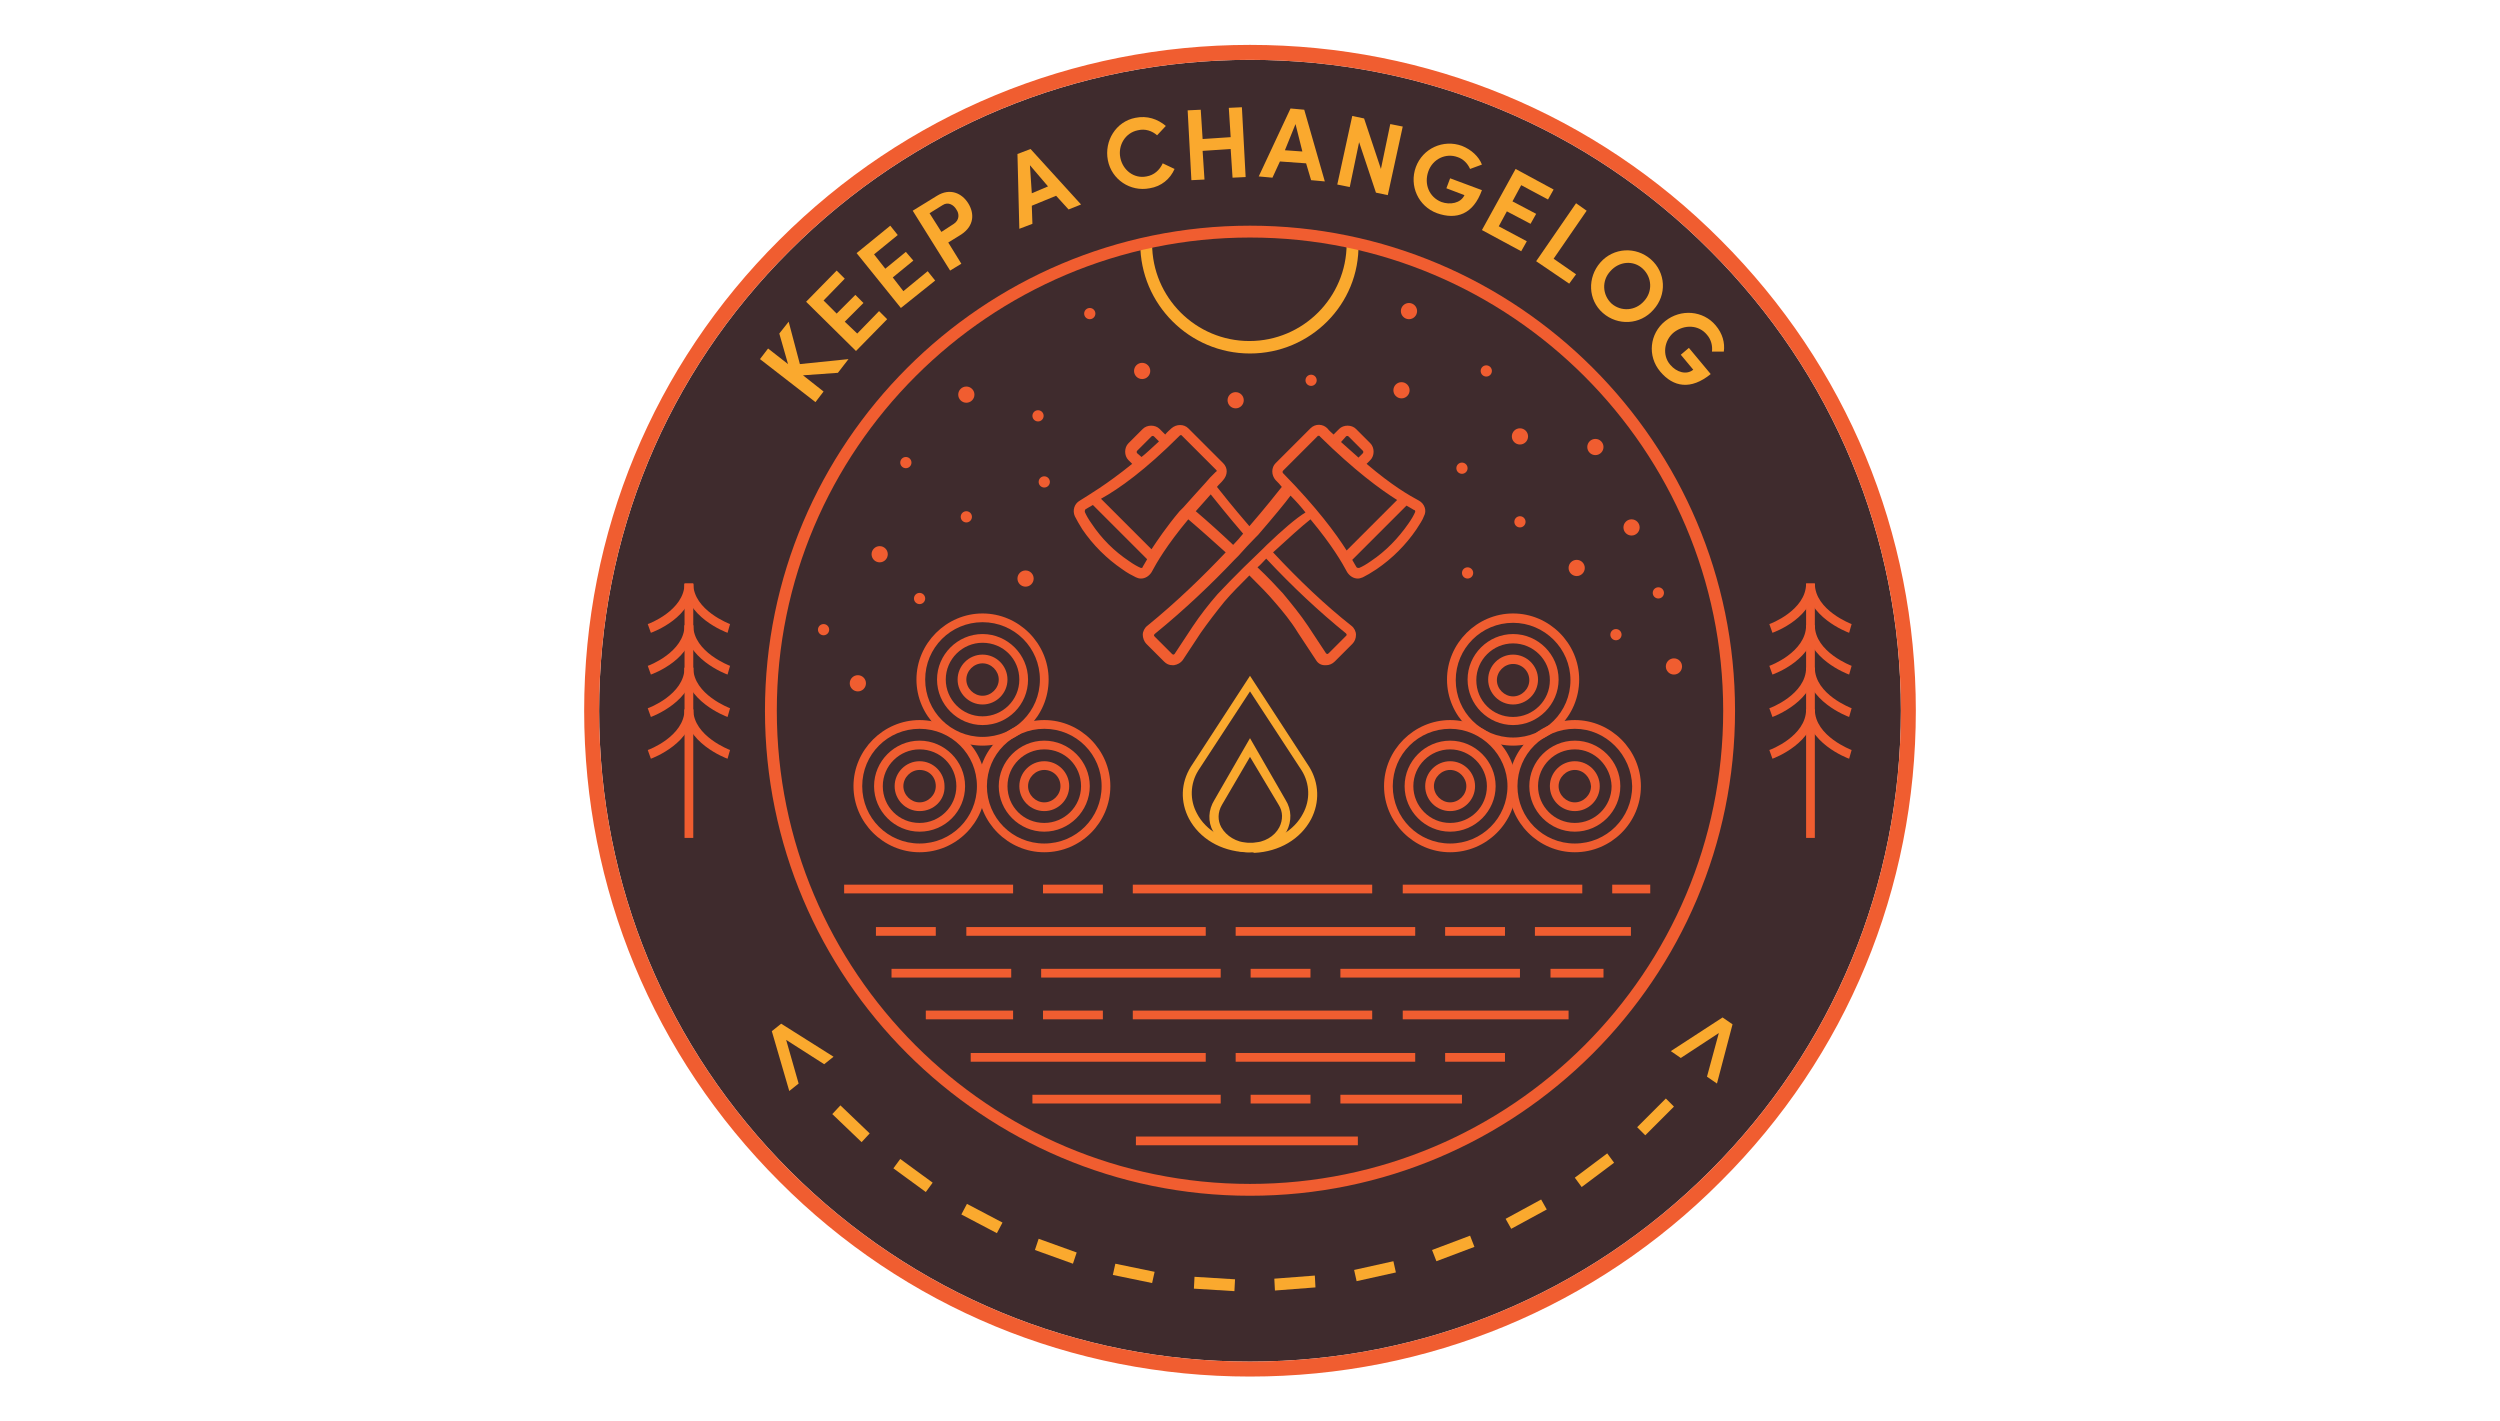 <?xml version="1.0" encoding="utf-8"?>
<!-- Generator: Adobe Illustrator 21.0.0, SVG Export Plug-In . SVG Version: 6.00 Build 0)  -->
<svg version="1.1" id="Layer_1" xmlns="http://www.w3.org/2000/svg" xmlns:xlink="http://www.w3.org/1999/xlink" x="0px" y="0px"
	 viewBox="0 0 401 228" style="enable-background:new 0 0 401 228;" xml:space="preserve">
<style type="text/css">
	.st0{fill:#3F2B2D;}
	.st1{fill:#F05D30;}
	.st2{fill:#FAA92E;}
</style>
<title>keepAChangelog-badge</title>
<g>
	<path class="st0" d="M200.5,9.6c-27.9,0-54.1,10.9-73.8,30.6C106.9,59.9,96.1,86.1,96.1,114s10.9,54.1,30.6,73.8
		s45.9,30.6,73.8,30.6s54.1-10.9,73.8-30.6c19.7-19.7,30.6-45.9,30.6-73.8S294,59.9,274.3,40.2C254.6,20.4,228.4,9.6,200.5,9.6z"/>
	<path class="st1" d="M200.5,7.2c-28.5,0-55.3,11.1-75.5,31.3c-20.2,20.1-31.3,47-31.3,75.5s11.1,55.3,31.3,75.5
		c20.1,20.2,47,31.3,75.5,31.3s55.4-11.1,75.5-31.3c20.2-20.1,31.3-47,31.3-75.5S296.2,58.7,276,38.5C255.9,18.3,229,7.2,200.5,7.2z
		 M274.3,187.8c-19.7,19.7-45.9,30.6-73.8,30.6s-54.1-10.9-73.8-30.6S96.1,141.9,96.1,114s10.8-54.1,30.6-73.8
		c19.7-19.7,45.9-30.6,73.8-30.6s54.1,10.8,73.8,30.6c19.7,19.7,30.6,45.9,30.6,73.8C304.9,141.9,294,168.1,274.3,187.8z"/>
	<g>
		<g>
			<path class="st2" d="M136.1,57.6l-1.7,2.2l-5.6,0.4l3.3,2.6l-1.3,1.7l-8.9-6.9l1.3-1.7l3.2,2.5l-1.4-4.9l1.5-1.9l1.8,6.8
				L136.1,57.6z"/>
			<path class="st2" d="M129.3,48.4l4.9-5l1.3,1.3l-3.4,3.5l2.1,2.1l3-3l1.3,1.3l-3,3l2,1.9l3.5-3.6l1.3,1.3l-5,5.1L129.3,48.4z"/>
			<path class="st2" d="M137.4,40.6l5.4-4.4l1.2,1.5l-3.8,3.1l1.8,2.3l3.3-2.7l1.2,1.4l-3.3,2.7l1.7,2.2l3.9-3.2L150,45l-5.5,4.4
				L137.4,40.6z"/>
			<path class="st2" d="M146.4,33.8l3.9-2.4c2.1-1.3,4-0.4,5,1.2c1,1.6,1,3.6-1.1,5l-2.1,1.3l2.1,3.4l-1.8,1.1L146.4,33.8z
				 M149.1,34.2l1.9,3l2-1.3c0.9-0.6,0.9-1.6,0.4-2.3c-0.4-0.7-1.3-1.3-2.2-0.7L149.1,34.2z"/>
			<path class="st2" d="M169.4,31.4l-3.9,1.6l0.1,2.9l-2.1,0.8l-0.3-12l2.1-0.8l8.1,8.9l-2,0.8L169.4,31.4z M165.5,31l2.6-1.1
				l-2.9-3.4L165.5,31z"/>
			<path class="st2" d="M188.4,27.1c-0.7,1.6-2.1,2.8-4,3.1c-3.1,0.6-6.1-1.4-6.7-4.5s1.3-6.2,4.4-6.8c1.9-0.4,3.6,0.2,4.9,1.3
				l-1.4,1.5c-0.8-0.7-1.9-1.1-3.1-0.8c-2,0.4-3.2,2.4-2.8,4.4s2.2,3.4,4.2,3c1.2-0.2,2.1-1,2.6-2.1L188.4,27.1z"/>
			<path class="st2" d="M199.2,17.2l0.6,11.2l-2.1,0.1l-0.3-4.6l-4.5,0.3l0.3,4.6l-2.1,0.1l-0.6-11.2l2.1-0.1l0.3,4.7l4.5-0.3
				l-0.3-4.7L199.2,17.2z"/>
			<path class="st2" d="M209.5,26.2l-4.2-0.3l-1.2,2.6l-2.2-0.2l5.1-10.9l2.2,0.2l3.3,11.5l-2.2-0.2L209.5,26.2z M206.1,24.1
				l2.8,0.2l-1.1-4.4L206.1,24.1z"/>
			<path class="st2" d="M222.6,31.3l-1.9-0.4l-2.7-8.1l-1.5,7.2l-2-0.4l2.4-11l1.9,0.4l2.7,8.1l1.5-7.2l2,0.4L222.6,31.3z"/>
			<path class="st2" d="M235.8,27.1c-0.4-0.9-1.1-1.6-2-1.9c-1.9-0.7-4,0.3-4.7,2.3s0.1,4.1,2.1,4.9c1.4,0.5,3.1,0.2,3.7-1.1
				l-2.9-1.1l0.6-1.6l5.1,1.9c-1.4,3.9-4.1,4.8-7.2,3.7c-3-1.1-4.5-4.4-3.4-7.4s4.4-4.5,7.4-3.4c1.5,0.6,2.7,1.7,3.2,3L235.8,27.1z"
				/>
			<path class="st2" d="M243.1,27.1l6.1,3.3l-0.9,1.6l-4.3-2.3l-1.4,2.6l3.8,2l-0.9,1.6l-3.8-2l-1.3,2.4l4.5,2.4l-0.9,1.6l-6.3-3.4
				L243.1,27.1z"/>
			<path class="st2" d="M252.8,32.6l1.7,1.2l-5.3,7.7l3.6,2.5l-1.1,1.5l-5.3-3.6L252.8,32.6z"/>
			<path class="st2" d="M264.8,41.6c2.4,2.1,2.6,5.7,0.4,8.1c-2.1,2.4-5.7,2.6-8.1,0.5c-2.4-2.1-2.5-5.7-0.4-8.1
				C258.8,39.7,262.4,39.5,264.8,41.6z M258.5,48.7c1.5,1.3,3.8,1.2,5.2-0.4c1.4-1.5,1.3-3.8-0.2-5.2c-1.5-1.4-3.8-1.2-5.2,0.4
				C256.9,45,257,47.3,258.5,48.7z"/>
			<path class="st2" d="M274.6,56.4c0.1-0.9-0.1-1.9-0.8-2.7c-1.3-1.6-3.6-1.7-5.3-0.4c-1.6,1.3-1.9,3.7-0.6,5.2
				c1,1.2,2.6,1.7,3.7,0.8l-2-2.4l1.3-1.1l3.5,4.2c-3.2,2.6-6,2.1-8.1-0.4s-1.7-6.1,0.8-8.1s6.1-1.7,8.1,0.7
				c1.1,1.3,1.5,2.8,1.3,4.2L274.6,56.4z"/>
		</g>
		<g>
			<path class="st2" d="M123.8,165.4l1.5-1.2l8.4,5.3l-1.5,1.2l-6.1-3.9l2,7l-1.5,1.2L123.8,165.4z"/>
			<path class="st2" d="M134.8,177.3l4.7,4.5l-1.3,1.4l-4.7-4.5L134.8,177.3z"/>
			<path class="st2" d="M144.4,185.9l5.2,3.8l-1.1,1.5l-5.2-3.8L144.4,185.9z"/>
			<path class="st2" d="M155.1,193.1l5.7,3l-0.9,1.7l-5.7-3L155.1,193.1z"/>
			<path class="st2" d="M166.6,198.7l6.1,2.2l-0.6,1.8l-6.1-2.2L166.6,198.7z"/>
			<path class="st2" d="M178.9,202.7l6.3,1.3l-0.4,1.8l-6.3-1.3L178.9,202.7z"/>
			<path class="st2" d="M191.6,204.8l6.5,0.4l-0.1,1.9l-6.5-0.4L191.6,204.8z"/>
			<path class="st2" d="M204.4,205.1l6.5-0.5l0.1,1.9l-6.5,0.5L204.4,205.1z"/>
			<path class="st2" d="M217.2,203.7l6.3-1.4l0.4,1.8l-6.3,1.4L217.2,203.7z"/>
			<path class="st2" d="M229.7,200.5l6.1-2.3l0.7,1.8l-6.1,2.3L229.7,200.5z"/>
			<path class="st2" d="M241.5,195.5l5.7-3.1l0.9,1.6l-5.7,3.1L241.5,195.5z"/>
			<path class="st2" d="M252.6,188.9l5.2-3.9l1.1,1.5l-5.2,3.9L252.6,188.9z"/>
			<path class="st2" d="M262.6,180.8l4.6-4.6l1.3,1.3l-4.6,4.6L262.6,180.8z"/>
			<path class="st2" d="M275.4,173.8l-1.6-1.1l1.9-7l-6.1,4l-1.6-1.1l8.3-5.4l1.6,1.1L275.4,173.8z"/>
		</g>
	</g>
	<g>
		<g>
			<rect x="109.8" y="93.7" class="st1" width="1.4" height="40.7"/>
			<g>
				<path class="st1" d="M116.7,101.5c-0.3-0.1-6.9-2.6-6.9-7.9h1.4c0,4.3,5.9,6.5,5.9,6.5L116.7,101.5z"/>
				<path class="st1" d="M116.7,108.2c-0.3-0.1-6.9-2.6-6.9-7.9h1.4c0,4.3,5.9,6.5,5.9,6.5L116.7,108.2z"/>
				<path class="st1" d="M116.7,115c-0.3-0.1-6.9-2.6-6.9-7.9h1.4c0,4.3,5.9,6.5,5.9,6.5L116.7,115z"/>
				<path class="st1" d="M116.7,121.7c-0.3-0.1-6.9-2.6-6.9-7.9h1.4c0,4.3,5.9,6.5,5.9,6.5L116.7,121.7z"/>
			</g>
			<g>
				<path class="st1" d="M104.4,101.5l-0.5-1.4c0.1,0,5.9-2.2,5.9-6.5h1.4C111.3,99,104.7,101.4,104.4,101.5z"/>
				<path class="st1" d="M104.4,108.2l-0.5-1.4c0.1,0,5.9-2.2,5.9-6.5h1.4C111.3,105.7,104.7,108.1,104.4,108.2z"/>
				<path class="st1" d="M104.4,115l-0.5-1.4c0.1,0,5.9-2.2,5.9-6.5h1.4C111.3,112.4,104.7,114.9,104.4,115z"/>
				<path class="st1" d="M104.4,121.7l-0.5-1.4c0.1,0,5.9-2.2,5.9-6.5h1.4C111.3,119.1,104.7,121.6,104.4,121.7z"/>
			</g>
		</g>
		<g>
			<rect x="289.7" y="93.7" class="st1" width="1.4" height="40.7"/>
			<g>
				<path class="st1" d="M296.6,101.5c-0.3-0.1-6.9-2.6-6.9-7.9h1.4c0,4.3,5.9,6.5,5.9,6.5L296.6,101.5z"/>
				<path class="st1" d="M296.6,108.2c-0.3-0.1-6.9-2.6-6.9-7.9h1.4c0,4.3,5.9,6.5,5.9,6.5L296.6,108.2z"/>
				<path class="st1" d="M296.6,115c-0.3-0.1-6.9-2.6-6.9-7.9h1.4c0,4.3,5.9,6.5,5.9,6.5L296.6,115z"/>
				<path class="st1" d="M296.6,121.7c-0.3-0.1-6.9-2.6-6.9-7.9h1.4c0,4.3,5.9,6.5,5.9,6.5L296.6,121.7z"/>
			</g>
			<g>
				<path class="st1" d="M284.3,101.5l-0.5-1.4c0.1,0,5.9-2.2,5.9-6.5h1.4C291.2,99,284.6,101.4,284.3,101.5z"/>
				<path class="st1" d="M284.3,108.2l-0.5-1.4c0.1,0,5.9-2.2,5.9-6.5h1.4C291.2,105.7,284.6,108.1,284.3,108.2z"/>
				<path class="st1" d="M284.3,115l-0.5-1.4c0.1,0,5.9-2.2,5.9-6.5h1.4C291.2,112.4,284.6,114.9,284.3,115z"/>
				<path class="st1" d="M284.3,121.7l-0.5-1.4c0.1,0,5.9-2.2,5.9-6.5h1.4C291.2,119.1,284.6,121.6,284.3,121.7z"/>
			</g>
		</g>
	</g>
	<g>
		<rect x="258.6" y="141.9" class="st1" width="6.1" height="1.4"/>
		<rect x="135.4" y="141.9" class="st1" width="27.1" height="1.4"/>
		<rect x="167.3" y="141.9" class="st1" width="9.6" height="1.4"/>
		<rect x="181.7" y="141.9" class="st1" width="38.4" height="1.4"/>
		<rect x="225" y="141.9" class="st1" width="28.8" height="1.4"/>
		<rect x="140.5" y="148.7" class="st1" width="9.6" height="1.4"/>
		<rect x="155" y="148.7" class="st1" width="38.4" height="1.4"/>
		<rect x="198.2" y="148.7" class="st1" width="28.8" height="1.4"/>
		<rect x="231.8" y="148.7" class="st1" width="9.6" height="1.4"/>
		<rect x="246.2" y="148.7" class="st1" width="15.4" height="1.4"/>
		<rect x="143" y="155.4" class="st1" width="19.2" height="1.4"/>
		<rect x="167" y="155.4" class="st1" width="28.8" height="1.4"/>
		<rect x="200.6" y="155.4" class="st1" width="9.6" height="1.4"/>
		<rect x="215" y="155.4" class="st1" width="28.8" height="1.4"/>
		<rect x="248.7" y="155.4" class="st1" width="8.5" height="1.4"/>
		<rect x="148.5" y="162.1" class="st1" width="14" height="1.4"/>
		<rect x="167.3" y="162.1" class="st1" width="9.6" height="1.4"/>
		<rect x="181.7" y="162.1" class="st1" width="38.4" height="1.4"/>
		<rect x="225" y="162.1" class="st1" width="26.6" height="1.4"/>
		<rect x="155.7" y="168.9" class="st1" width="37.7" height="1.4"/>
		<rect x="198.2" y="168.9" class="st1" width="28.8" height="1.4"/>
		<rect x="231.8" y="168.9" class="st1" width="9.6" height="1.4"/>
		<rect x="165.6" y="175.6" class="st1" width="30.2" height="1.4"/>
		<rect x="200.6" y="175.6" class="st1" width="9.6" height="1.4"/>
		<rect x="215" y="175.6" class="st1" width="19.5" height="1.4"/>
		<g>
			<rect x="182.2" y="182.3" class="st1" width="35.6" height="1.4"/>
		</g>
	</g>
	<g>
		<g>
			<path class="st1" d="M147.5,136.7c-5.8,0-10.6-4.8-10.6-10.6s4.8-10.6,10.6-10.6c5.8,0,10.6,4.8,10.6,10.6
				S153.4,136.7,147.5,136.7z M147.5,116.9c-5.1,0-9.2,4.1-9.2,9.2c0,5.1,4.1,9.2,9.2,9.2s9.2-4.1,9.2-9.2S152.6,116.9,147.5,116.9z
				"/>
			<path class="st1" d="M147.5,133.4c-4,0-7.3-3.3-7.3-7.3s3.3-7.3,7.3-7.3s7.3,3.3,7.3,7.3S151.6,133.4,147.5,133.4z M147.5,120.2
				c-3.2,0-5.9,2.6-5.9,5.9s2.6,5.9,5.9,5.9c3.2,0,5.9-2.6,5.9-5.9S150.8,120.2,147.5,120.2z"/>
			<path class="st1" d="M147.5,130.1c-2.2,0-4-1.8-4-4s1.8-4,4-4s4,1.8,4,4C151.6,128.3,149.8,130.1,147.5,130.1z M147.5,123.5
				c-1.4,0-2.6,1.2-2.6,2.6c0,1.4,1.2,2.6,2.6,2.6s2.6-1.2,2.6-2.6C150.1,124.6,149,123.5,147.5,123.5z"/>
		</g>
		<g>
			<path class="st1" d="M167.5,136.7c-5.8,0-10.6-4.8-10.6-10.6s4.8-10.6,10.6-10.6c5.8,0,10.6,4.8,10.6,10.6
				S173.4,136.7,167.5,136.7z M167.5,116.9c-5.1,0-9.2,4.1-9.2,9.2c0,5.1,4.1,9.2,9.2,9.2s9.2-4.1,9.2-9.2S172.6,116.9,167.5,116.9z
				"/>
			<path class="st1" d="M167.5,133.4c-4,0-7.3-3.3-7.3-7.3s3.3-7.3,7.3-7.3s7.3,3.3,7.3,7.3S171.5,133.4,167.5,133.4z M167.5,120.2
				c-3.2,0-5.9,2.6-5.9,5.9s2.6,5.9,5.9,5.9c3.2,0,5.9-2.6,5.9-5.9S170.8,120.2,167.5,120.2z"/>
			<path class="st1" d="M167.5,130.1c-2.2,0-4-1.8-4-4s1.8-4,4-4s4,1.8,4,4S169.7,130.1,167.5,130.1z M167.5,123.5
				c-1.4,0-2.6,1.2-2.6,2.6c0,1.4,1.2,2.6,2.6,2.6s2.6-1.2,2.6-2.6C170.1,124.6,168.9,123.5,167.5,123.5z"/>
		</g>
		<g>
			<path class="st1" d="M157.6,119.6c-5.8,0-10.6-4.8-10.6-10.6s4.8-10.6,10.6-10.6c5.8,0,10.6,4.8,10.6,10.6
				S163.5,119.6,157.6,119.6z M157.6,99.8c-5.1,0-9.2,4.1-9.2,9.2c0,5.1,4.1,9.2,9.2,9.2c5.1,0,9.2-4.1,9.2-9.2
				C166.8,103.9,162.7,99.8,157.6,99.8z"/>
			<path class="st1" d="M157.6,116.3c-4,0-7.3-3.3-7.3-7.3s3.3-7.3,7.3-7.3s7.3,3.3,7.3,7.3S161.7,116.3,157.6,116.3z M157.6,103.1
				c-3.2,0-5.9,2.6-5.9,5.9c0,3.2,2.6,5.9,5.9,5.9c3.2,0,5.9-2.6,5.9-5.9C163.5,105.7,160.9,103.1,157.6,103.1z"/>
			<path class="st1" d="M157.6,113c-2.2,0-4-1.8-4-4s1.8-4,4-4c2.2,0,4,1.8,4,4S159.8,113,157.6,113z M157.6,106.4
				c-1.4,0-2.6,1.2-2.6,2.6c0,1.4,1.2,2.6,2.6,2.6c1.4,0,2.6-1.2,2.6-2.6C160.2,107.6,159,106.4,157.6,106.4z"/>
		</g>
	</g>
	<g>
		<g>
			<path class="st1" d="M232.6,136.7c-5.8,0-10.6-4.8-10.6-10.6s4.8-10.6,10.6-10.6s10.6,4.8,10.6,10.6
				C243.2,132,238.4,136.7,232.6,136.7z M232.6,116.9c-5.1,0-9.2,4.1-9.2,9.2c0,5.1,4.1,9.2,9.2,9.2s9.2-4.1,9.2-9.2
				C241.8,121.1,237.6,116.9,232.6,116.9z"/>
			<path class="st1" d="M232.6,133.4c-4,0-7.3-3.3-7.3-7.3s3.3-7.3,7.3-7.3s7.3,3.3,7.3,7.3S236.6,133.4,232.6,133.4z M232.6,120.2
				c-3.2,0-5.9,2.6-5.9,5.9c0,3.2,2.6,5.9,5.9,5.9s5.9-2.6,5.9-5.9C238.5,122.9,235.8,120.2,232.6,120.2z"/>
			<path class="st1" d="M232.6,130.1c-2.2,0-4-1.8-4-4s1.8-4,4-4s4,1.8,4,4S234.8,130.1,232.6,130.1z M232.6,123.5
				c-1.4,0-2.6,1.2-2.6,2.6c0,1.4,1.2,2.6,2.6,2.6s2.6-1.2,2.6-2.6C235.2,124.7,234,123.5,232.6,123.5z"/>
		</g>
		<g>
			<path class="st1" d="M252.6,136.7c-5.8,0-10.6-4.8-10.6-10.6s4.8-10.6,10.6-10.6c5.8,0,10.6,4.8,10.6,10.6
				C263.2,132,258.4,136.7,252.6,136.7z M252.6,116.9c-5.1,0-9.2,4.1-9.2,9.2c0,5.1,4.1,9.2,9.2,9.2c5.1,0,9.2-4.1,9.2-9.2
				C261.7,121.1,257.6,116.9,252.6,116.9z"/>
			<path class="st1" d="M252.6,133.4c-4,0-7.3-3.3-7.3-7.3s3.3-7.3,7.3-7.3s7.3,3.3,7.3,7.3S256.6,133.4,252.6,133.4z M252.6,120.2
				c-3.2,0-5.9,2.6-5.9,5.9c0,3.2,2.6,5.9,5.9,5.9c3.2,0,5.9-2.6,5.9-5.9C258.4,122.9,255.8,120.2,252.6,120.2z"/>
			<path class="st1" d="M252.6,130.1c-2.2,0-4-1.8-4-4s1.8-4,4-4s4,1.8,4,4S254.8,130.1,252.6,130.1z M252.6,123.5
				c-1.4,0-2.6,1.2-2.6,2.6c0,1.4,1.2,2.6,2.6,2.6c1.4,0,2.6-1.2,2.6-2.6C255.1,124.7,254,123.5,252.6,123.5z"/>
		</g>
		<g>
			<path class="st1" d="M242.7,119.6c-5.8,0-10.6-4.8-10.6-10.6s4.8-10.6,10.6-10.6s10.6,4.8,10.6,10.6
				C253.3,114.9,248.5,119.6,242.7,119.6z M242.7,99.9c-5.1,0-9.2,4.1-9.2,9.2s4.1,9.2,9.2,9.2c5.1,0,9.2-4.1,9.2-9.2
				S247.7,99.9,242.7,99.9z"/>
			<path class="st1" d="M242.7,116.3c-4,0-7.3-3.3-7.3-7.3s3.3-7.3,7.3-7.3s7.3,3.3,7.3,7.3S246.7,116.3,242.7,116.3z M242.7,103.2
				c-3.2,0-5.9,2.6-5.9,5.9s2.6,5.9,5.9,5.9c3.2,0,5.9-2.6,5.9-5.9S245.9,103.2,242.7,103.2z"/>
			<path class="st1" d="M242.7,113c-2.2,0-4-1.8-4-4s1.8-4,4-4s4,1.8,4,4S244.9,113,242.7,113z M242.7,106.5c-1.4,0-2.6,1.2-2.6,2.6
				c0,1.4,1.2,2.6,2.6,2.6c1.4,0,2.6-1.2,2.6-2.6C245.3,107.6,244.1,106.5,242.7,106.5z"/>
		</g>
	</g>
	<g>
		<circle class="st1" cx="141.1" cy="88.9" r="1.3"/>
		<circle class="st1" cx="137.6" cy="109.6" r="1.3"/>
		<circle class="st1" cx="164.5" cy="92.8" r="1.3"/>
		<circle class="st1" cx="252.9" cy="91.1" r="1.3"/>
		<circle class="st1" cx="167.5" cy="77.3" r="0.9"/>
		<circle class="st1" cx="224.8" cy="62.6" r="1.3"/>
		<circle class="st1" cx="266" cy="95.1" r="0.9"/>
		<circle class="st1" cx="268.5" cy="106.9" r="1.3"/>
		<circle class="st1" cx="198.2" cy="64.2" r="1.3"/>
		<circle class="st1" cx="155" cy="63.3" r="1.3"/>
		<circle class="st1" cx="174.8" cy="50.3" r="0.9"/>
		<circle class="st1" cx="145.3" cy="74.2" r="0.9"/>
		<circle class="st1" cx="234.5" cy="75.1" r="0.9"/>
		<circle class="st1" cx="235.4" cy="91.9" r="0.9"/>
		<circle class="st1" cx="261.7" cy="84.6" r="1.3"/>
		<circle class="st1" cx="210.3" cy="61" r="0.9"/>
		<circle class="st1" cx="183.2" cy="59.5" r="1.3"/>
		<circle class="st1" cx="132.1" cy="101" r="0.9"/>
		<circle class="st1" cx="155" cy="82.9" r="0.9"/>
		<circle class="st1" cx="166.5" cy="66.7" r="0.9"/>
		<circle class="st1" cx="238.4" cy="59.5" r="0.9"/>
		<circle class="st1" cx="226" cy="49.9" r="1.3"/>
		<circle class="st1" cx="243.8" cy="70" r="1.3"/>
		<circle class="st1" cx="255.9" cy="71.7" r="1.3"/>
		<circle class="st1" cx="243.8" cy="83.7" r="0.9"/>
		<circle class="st1" cx="259.2" cy="101.8" r="0.9"/>
		<circle class="st1" cx="147.5" cy="96" r="0.9"/>
	</g>
	<path class="st1" d="M227.6,80.3c-1.5-0.8-4.3-2.4-8.4-5.9l0.6-0.6c0.7-0.7,0.7-2,0-2.7l-2.3-2.3c-0.7-0.7-2-0.7-2.7,0l-0.9,0.9
		c-0.3-0.3-0.7-0.6-1-1c-0.7-0.7-1.9-0.8-2.7,0l-5.6,5.6c-0.7,0.7-0.7,1.9,0,2.7c0.4,0.4,0.7,0.7,1,1.1c-0.8,1-2.6,3.3-5.2,6.3
		c-2.6-3-4.4-5.3-5.2-6.3c0.3-0.4,0.7-0.7,1-1.1c0.7-0.8,0.8-1.9,0-2.7l-5.6-5.6c-0.7-0.7-1.9-0.7-2.7,0c-0.3,0.3-0.7,0.6-1,1
		l-0.9-0.9c-0.7-0.7-2-0.7-2.7,0l-2.3,2.3c-0.7,0.7-0.7,2,0,2.7l0.6,0.6c-4.2,3.4-7,5-8.4,5.9c-0.9,0.5-1.2,1.6-0.8,2.5
		c0.3,0.6,0.7,1.3,1.2,2.1c1.7,2.5,3.9,4.7,6.4,6.4c0.8,0.6,1.6,1,2.2,1.3c0.2,0.1,0.5,0.2,0.8,0.2c0.7,0,1.3-0.4,1.7-1
		c0.8-1.5,2.4-4.3,5.9-8.5c2,1.7,4.1,3.6,6,5.3c-3.5,3.7-7.8,7.9-12.6,11.8c-0.4,0.3-0.7,0.9-0.7,1.4s0.2,1.1,0.6,1.5l2.8,2.8
		c0.4,0.4,0.8,0.6,1.4,0.6c0.1,0,0.1,0,0.2,0c0.6-0.1,1.1-0.4,1.4-0.8l2.9-4.4c1.2-1.7,2.5-3.4,3.8-5c1.1-1.3,2.5-2.7,4-4.2
		c1.6,1.6,3,3,4,4.2c1.4,1.6,2.7,3.2,3.8,5l2.9,4.4c0.3,0.5,0.8,0.8,1.4,0.8c0.1,0,0.1,0,0.2,0c0.5,0,1-0.2,1.4-0.6l2.8-2.8
		c0.4-0.4,0.6-0.9,0.6-1.5c0-0.5-0.3-1.1-0.7-1.4l0,0c-4.2-3.3-8.4-7.3-12.6-11.8c2.4-2.2,4.6-4.2,6-5.3c3.5,4.2,5.1,7,5.9,8.5
		c0.4,0.6,1,1,1.7,1c0.3,0,0.5-0.1,0.8-0.2c0.6-0.3,1.3-0.7,2.2-1.3c2.5-1.7,4.7-3.9,6.4-6.4c0.5-0.8,1-1.5,1.2-2.1
		C228.9,81.9,228.5,80.8,227.6,80.3z M189.2,69.9L189.2,69.9c0.1-0.1,0.1-0.1,0.2-0.1h0.1l5.6,5.6c0.1,0.1,0.1,0.2-0.1,0.3
		c-0.3,0.3-0.6,0.6-0.9,0.9l0,0l-0.7,0.8c-1.3,1.4-2.5,2.8-3.6,4l-0.6,0.6l0,0c-2.1,2.5-3.5,4.6-4.5,6.1l-8.1-8.1
		C179.5,78.4,183.7,75.4,189.2,69.9z M182.4,72.7c-0.1-0.1-0.1-0.3,0-0.4l2.3-2.3c0.1-0.1,0.3-0.1,0.4,0l0.8,0.8
		c-1,0.9-1.9,1.8-2.8,2.5L182.4,72.7z M183,91.1c-0.5-0.2-1.2-0.6-1.9-1.1c-2.4-1.6-4.4-3.6-6-6c-0.5-0.7-0.9-1.4-1.1-1.9
		c0-0.1,0-0.3,0.1-0.4c0.3-0.2,0.7-0.4,1.2-0.7l8.7,8.7c-0.3,0.5-0.5,0.9-0.7,1.2C183.3,91.1,183.1,91.1,183,91.1z M215.9,101.6
		c0.1,0.1,0.1,0.2,0.1,0.2c0,0.1,0,0.1-0.1,0.2l-2.8,2.8c-0.1,0.1-0.2,0.1-0.2,0.1s-0.1,0-0.2-0.1l-2.9-4.4c-1.2-1.8-2.6-3.5-4-5.2
		c-1.1-1.2-2.4-2.6-4.1-4.2c0.5-0.4,0.9-0.9,1.4-1.4C207.4,94.2,211.7,98.2,215.9,101.6z M215.9,70c0.1-0.1,0.3-0.1,0.4,0l2.3,2.3
		c0.1,0.1,0.1,0.3,0,0.4l-0.7,0.7c-0.9-0.8-1.8-1.6-2.8-2.5L215.9,70z M205.8,75.5l5.6-5.6h0.1c0.1,0,0.2,0,0.2,0.1
		c5.6,5.5,9.7,8.5,12.4,10.2l-8.1,8.1c-1.7-2.7-4.8-6.9-10.2-12.4C205.7,75.8,205.7,75.6,205.8,75.5z M191.8,82l2.4-2.7
		c0.9,1.1,2.7,3.4,5.2,6.3c-0.5,0.6-1,1.2-1.6,1.8C195.9,85.6,193.8,83.7,191.8,82z M203.2,87.4L203.2,87.4l-0.4,0.4l-0.1,0.1
		l-0.1,0.1l0,0c-1,1-2.1,2-3.1,3l-0.1,0.1l0,0c-1.5,1.5-2.9,2.9-4.1,4.2c-1.4,1.6-2.8,3.4-4,5.2l-2.9,4.4c-0.1,0.1-0.2,0.1-0.2,0.1
		s-0.1,0-0.2-0.1l-2.8-2.8c-0.1-0.1-0.1-0.2-0.1-0.2s0-0.1,0.1-0.2c4.8-3.9,9.2-8.1,12.8-11.9l0,0l0.6-0.6c0.9-1,1.8-2,2.7-2.9
		l0.5-0.5l0,0c2.5-2.9,4.4-5.2,5.2-6.3c0.9,0.9,1.7,1.8,2.4,2.7C207.9,83.1,205.6,85.1,203.2,87.4z M227,82.1
		c-0.2,0.5-0.6,1.2-1.1,1.9c-1.6,2.3-3.6,4.4-6,6c-0.7,0.5-1.4,0.9-1.9,1.1c-0.1,0-0.3,0-0.4-0.1c-0.2-0.3-0.4-0.7-0.7-1.2l8.7-8.7
		c0.5,0.3,0.9,0.5,1.2,0.7C227,81.8,227,82,227,82.1z"/>
	<path class="st2" d="M200.5,56.7c-9.7,0-17.6-7.9-17.6-17.6h1.9c0,8.6,7,15.6,15.6,15.6s15.6-7,15.6-15.6h1.9
		C218.1,48.8,210.2,56.7,200.5,56.7z"/>
	<g>
		<path class="st2" d="M200.5,136.7c-0.2,0-0.5,0-0.7,0c-4-0.2-7.4-2.2-9.1-5.4c-1.4-2.7-1.3-5.7,0.3-8.3l9.5-14.6L210,123
			c1.6,2.6,1.7,5.7,0.3,8.4c-1.7,3.2-5.1,5.2-9.1,5.4C201,136.7,200.7,136.7,200.5,136.7z M200.5,110.9l-8.3,12.7
			c-1.3,2.1-1.4,4.7-0.2,6.9c1.4,2.7,4.5,4.5,7.9,4.7c0.4,0,0.8,0,1.2,0c3.5-0.2,6.5-2,7.9-4.7c1.2-2.2,1.1-4.8-0.2-6.9L200.5,110.9
			z"/>
		<path class="st2" d="M200.5,136.7c-0.1,0-0.3,0-0.4,0c-2.4-0.1-4.4-1.3-5.5-3.3c-0.9-1.6-0.8-3.5,0.2-5.1l5.7-9.9l5.7,9.9
			c1,1.6,1,3.4,0.2,5c-1,1.9-3.1,3.1-5.5,3.3C200.8,136.7,200.6,136.7,200.5,136.7z M200.5,121.4l-4.5,7.7c-0.7,1.2-0.7,2.5-0.1,3.6
			c0.8,1.4,2.4,2.4,4.3,2.5c0.2,0,0.4,0,0.7,0c1.9-0.1,3.5-1,4.3-2.5c0.6-1.2,0.6-2.5-0.1-3.6L200.5,121.4z"/>
	</g>
	<path class="st1" d="M200.5,191.8c-42.9,0-77.8-34.9-77.8-77.8s34.9-77.8,77.8-77.8s77.8,34.9,77.8,77.8S243.4,191.8,200.5,191.8z
		 M200.5,38.1c-41.8,0-75.9,34-75.9,75.9s34,75.9,75.9,75.9s75.9-34,75.9-75.9S242.3,38.1,200.5,38.1z"/>
</g>
</svg>
